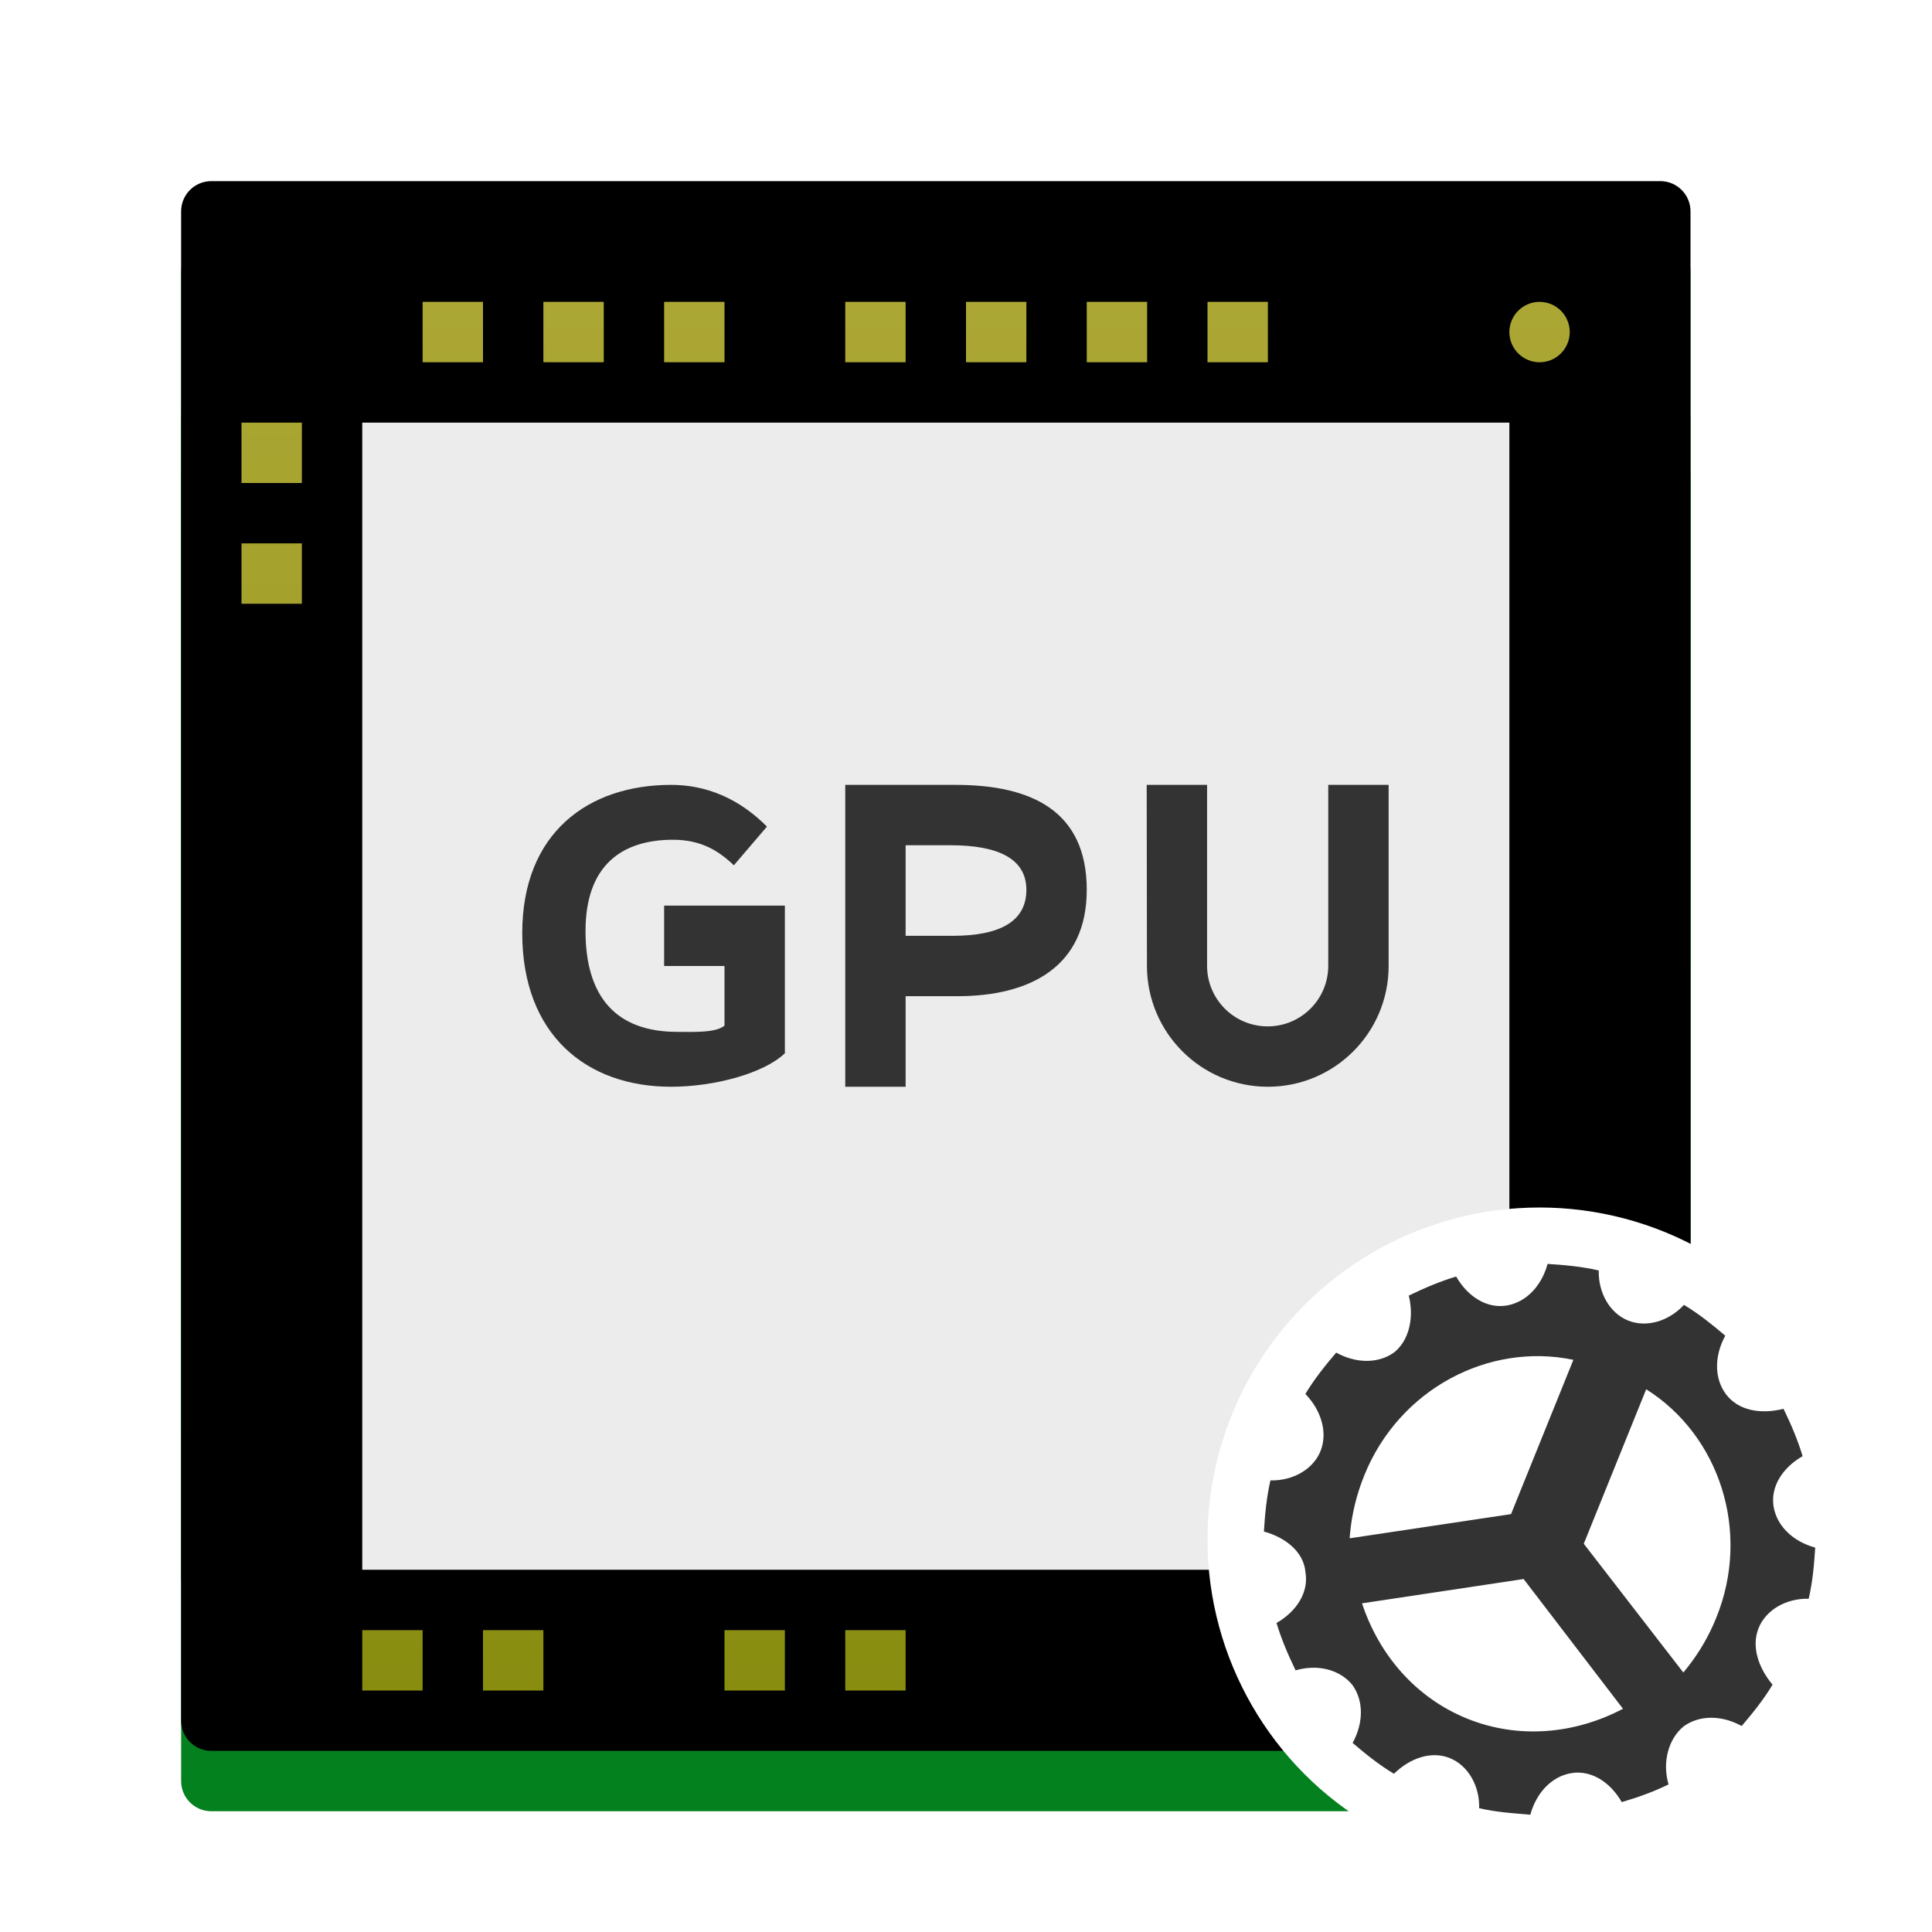 <svg xmlns="http://www.w3.org/2000/svg" xmlns:xlink="http://www.w3.org/1999/xlink" width="32" height="32" viewBox="0 0 32 32">
  <defs>
    <filter id="deepin-graphics-driver-manager-a" width="132%" height="130.8%" x="-16%" y="-15.4%" filterUnits="objectBoundingBox">
      <feOffset dy="1" in="SourceAlpha" result="shadowOffsetOuter1"/>
      <feGaussianBlur in="shadowOffsetOuter1" result="shadowBlurOuter1" stdDeviation=".5"/>
      <feColorMatrix in="shadowBlurOuter1" result="shadowMatrixOuter1" values="0 0 0 0 0   0 0 0 0 0   0 0 0 0 0  0 0 0 0.15 0"/>
      <feMerge>
        <feMergeNode in="shadowMatrixOuter1"/>
        <feMergeNode in="SourceGraphic"/>
      </feMerge>
    </filter>
    <linearGradient id="deepin-graphics-driver-manager-b" x1="50%" x2="50%" y1="0%" y2="100%">
      <stop offset="0%" stop-color="#089F10"/>
      <stop offset="100%" stop-color="#04801F"/>
    </linearGradient>
    <path id="deepin-graphics-driver-manager-c" d="M0.5,0 L24.5,0 C24.776,-5.07265313e-17 25,0.224 25,0.5 L25,25.5 C25,25.776 24.776,26 24.5,26 L0.5,26 C0.224,26 3.38176876e-17,25.776 0,25.5 L0,0.5 C-3.38176876e-17,0.224 0.224,5.07265313e-17 0.5,0 Z"/>
    <filter id="deepin-graphics-driver-manager-d" width="104%" height="103.8%" x="-2%" y="-1.9%" filterUnits="objectBoundingBox">
      <feOffset dy="-1" in="SourceAlpha" result="shadowOffsetInner1"/>
      <feComposite in="shadowOffsetInner1" in2="SourceAlpha" k2="-1" k3="1" operator="arithmetic" result="shadowInnerInner1"/>
      <feColorMatrix in="shadowInnerInner1" values="0 0 0 0 0   0 0 0 0 0   0 0 0 0 0  0 0 0 0.197 0"/>
    </filter>
    <linearGradient id="deepin-graphics-driver-manager-e" x1="50%" x2="50%" y1="100%" y2="0%">
      <stop offset="0%" stop-color="#AAB014"/>
      <stop offset="100%" stop-color="#D7D142"/>
    </linearGradient>
    <filter id="deepin-graphics-driver-manager-f" width="168.3%" height="168.3%" x="-34.1%" y="-34.1%" filterUnits="objectBoundingBox">
      <feOffset dy="1" in="SourceAlpha" result="shadowOffsetOuter1"/>
      <feGaussianBlur in="shadowOffsetOuter1" result="shadowBlurOuter1" stdDeviation=".5"/>
      <feColorMatrix in="shadowBlurOuter1" result="shadowMatrixOuter1" values="0 0 0 0 0   0 0 0 0 0   0 0 0 0 0  0 0 0 0.15 0"/>
      <feMerge>
        <feMergeNode in="shadowMatrixOuter1"/>
        <feMergeNode in="SourceGraphic"/>
      </feMerge>
    </filter>
  </defs>
  <g fill="none" fill-rule="evenodd">
    <g fill-rule="nonzero" filter="url(#deepin-graphics-driver-manager-a)" transform="translate(3 3)">
      <path fill="#196B2F" d="M3,1 L22,1 C23.657,1 25,2.343 25,4 L25,22 C25,23.657 23.657,25 22,25 L3,25 C1.343,25 2.02906125e-16,23.657 0,22 L0,4 C-2.02906125e-16,2.343 1.343,1 3,1 Z"/>
      <rect width="25" height="25" fill="#47AF4C" rx="3"/>
      <use fill="url(#deepin-graphics-driver-manager-b)" xlink:href="#deepin-graphics-driver-manager-c"/>
      <use fill="#000" filter="url(#deepin-graphics-driver-manager-d)" xlink:href="#deepin-graphics-driver-manager-c"/>
      <g transform="translate(3 3)">
        <polygon fill="#ECECEC" points="0 0 19 0 19 19 0 19"/>
        <path fill="#333" d="M8,11 L8,6 L9.827,6 C11.079,6 12,6.427 12,7.739 C12,9.006 11.072,9.5 9.858,9.5 L9,9.5 L9,11 L8,11 Z M9,8.5 L9.781,8.5 C10.56,8.5 11,8.262 11,7.739 C11,7.216 10.522,7 9.743,7 L9,7 L9,8.5 Z M13.993,6 L13.993,8.997 C13.993,9.551 14.442,10 14.997,10 C15.551,10 16,9.551 16,8.997 L16,8.997 L16,6 L17,6 L17,9 C17,10.105 16.105,11 15,11 C13.895,11 12.999,10.105 12.997,9 L12.997,9 L12.993,6 L13.993,6 Z M5.114,6 C5.857,6 6.37,6.357 6.703,6.691 L6.703,6.691 L6.155,7.332 C5.905,7.093 5.614,6.909 5.148,6.909 C4.295,6.909 3.698,7.337 3.698,8.421 C3.698,9.518 4.211,10.091 5.218,10.091 C5.468,10.091 5.854,10.111 6,9.988 L6,9.988 L6,9 L5,9 L5,8 L7,8 L7,10.445 C6.653,10.779 5.829,11 5.114,11 C3.712,11 2.65,10.138 2.65,8.455 C2.65,6.792 3.746,6 5.114,6 Z"/>
      </g>
      <path fill="url(#deepin-graphics-driver-manager-e)" d="M22.5,2 C22.224,2 22,1.776 22,1.5 C22,1.224 22.224,1 22.5,1 C22.776,1 23,1.224 23,1.5 C23,1.776 22.776,2 22.5,2 Z M8,1 L9,1 L9,2 L8,2 L8,1 Z M11,1 L12,1 L12,2 L11,2 L11,1 Z M6,1 L7,1 L7,2 L6,2 L6,1 Z M4,1 L5,1 L5,2 L4,2 L4,1 Z M3,23 L4,23 L4,24 L3,24 L3,23 Z M9,23 L10,23 L10,24 L9,24 L9,23 Z M11,23 L12,23 L12,24 L11,24 L11,23 Z M5,23 L6,23 L6,24 L5,24 L5,23 Z M1,5 L2,5 L2,6 L1,6 L1,5 Z M1,3 L2,3 L2,4 L1,4 L1,3 Z M13,1 L14,1 L14,2 L13,2 L13,1 Z M15,1 L16,1 L16,2 L15,2 L15,1 Z M17,1 L18,1 L18,2 L17,2 L17,1 Z" opacity=".8"/>
    </g>
    <g fill-rule="nonzero" filter="url(#deepin-graphics-driver-manager-f)" transform="translate(19.642 18.642)">
      <circle cx="5.858" cy="5.858" r="5.5" fill="#FFF"/>
      <path fill="#333" d="M9.771,5.858 C9.771,5.532 10.01,5.228 10.358,5.097 C10.315,4.815 10.228,4.532 10.141,4.271 C9.771,4.315 9.423,4.184 9.249,3.902 C9.075,3.619 9.141,3.249 9.38,2.945 C9.206,2.728 9.01,2.532 8.793,2.336 C8.467,2.575 8.097,2.641 7.815,2.467 C7.532,2.293 7.402,1.945 7.445,1.575 C7.184,1.488 6.902,1.402 6.619,1.358 C6.488,1.706 6.184,1.945 5.858,1.945 C5.532,1.945 5.228,1.706 5.097,1.358 C4.815,1.402 4.532,1.488 4.271,1.575 C4.286,1.7 4.281,1.822 4.257,1.935 C4.21,2.159 4.089,2.351 3.902,2.467 C3.619,2.641 3.249,2.575 2.945,2.336 C2.728,2.51 2.532,2.706 2.336,2.923 C2.386,2.993 2.428,3.066 2.461,3.14 C2.572,3.392 2.584,3.662 2.467,3.88 C2.293,4.162 1.945,4.293 1.575,4.249 C1.488,4.51 1.402,4.793 1.358,5.075 C1.706,5.228 1.945,5.532 1.945,5.858 C1.945,5.909 1.939,5.96 1.928,6.01 C1.867,6.276 1.651,6.509 1.358,6.619 C1.402,6.902 1.488,7.184 1.575,7.445 C1.945,7.402 2.315,7.51 2.467,7.815 C2.641,8.097 2.575,8.467 2.336,8.771 C2.51,8.988 2.706,9.184 2.923,9.38 C3.228,9.141 3.597,9.097 3.88,9.249 C4.162,9.423 4.293,9.771 4.249,10.141 C4.51,10.228 4.793,10.315 5.075,10.358 C5.228,10.01 5.51,9.771 5.836,9.771 C6.162,9.771 6.467,10.01 6.597,10.358 C6.88,10.315 7.141,10.228 7.423,10.141 C7.38,9.771 7.51,9.423 7.793,9.249 C8.075,9.075 8.445,9.141 8.749,9.38 C8.967,9.206 9.162,9.036 9.358,8.818 C9.119,8.514 9.075,8.119 9.228,7.836 C9.402,7.554 9.749,7.423 10.119,7.467 C10.206,7.206 10.293,6.923 10.336,6.641 C10.01,6.467 9.771,6.184 9.771,5.858 Z M2.768,5.957 C2.768,4.422 3.848,3.143 5.262,2.888 C5.262,4.093 5.262,4.997 5.262,5.6 C5.262,5.61 5.262,5.625 5.262,5.644 L2.934,7.017 C2.929,7.004 2.925,6.99 2.921,6.976 C2.92,6.972 2.918,6.968 2.917,6.964 C2.916,6.959 2.91,6.939 2.908,6.934 C2.814,6.619 2.768,6.296 2.768,5.957 Z M5.858,9.057 C4.942,9.057 4.11,8.627 3.527,7.939 L5.858,6.563 L8.189,7.939 C7.607,8.627 6.774,9.057 5.858,9.057 Z M6.563,5.648 C6.563,5.63 6.563,5.617 6.563,5.609 C6.563,5.589 6.563,5.572 6.563,5.558 C6.563,4.967 6.563,4.077 6.563,2.888 C7.976,3.143 9.057,4.422 9.057,5.957 C9.057,6.292 9.011,6.603 8.92,6.913 C8.915,6.929 8.91,6.946 8.905,6.962 C8.9,6.977 8.896,6.993 8.891,7.008 L6.563,5.648 Z" transform="rotate(22 5.858 5.858)"/>
    </g>
  </g>
</svg>
